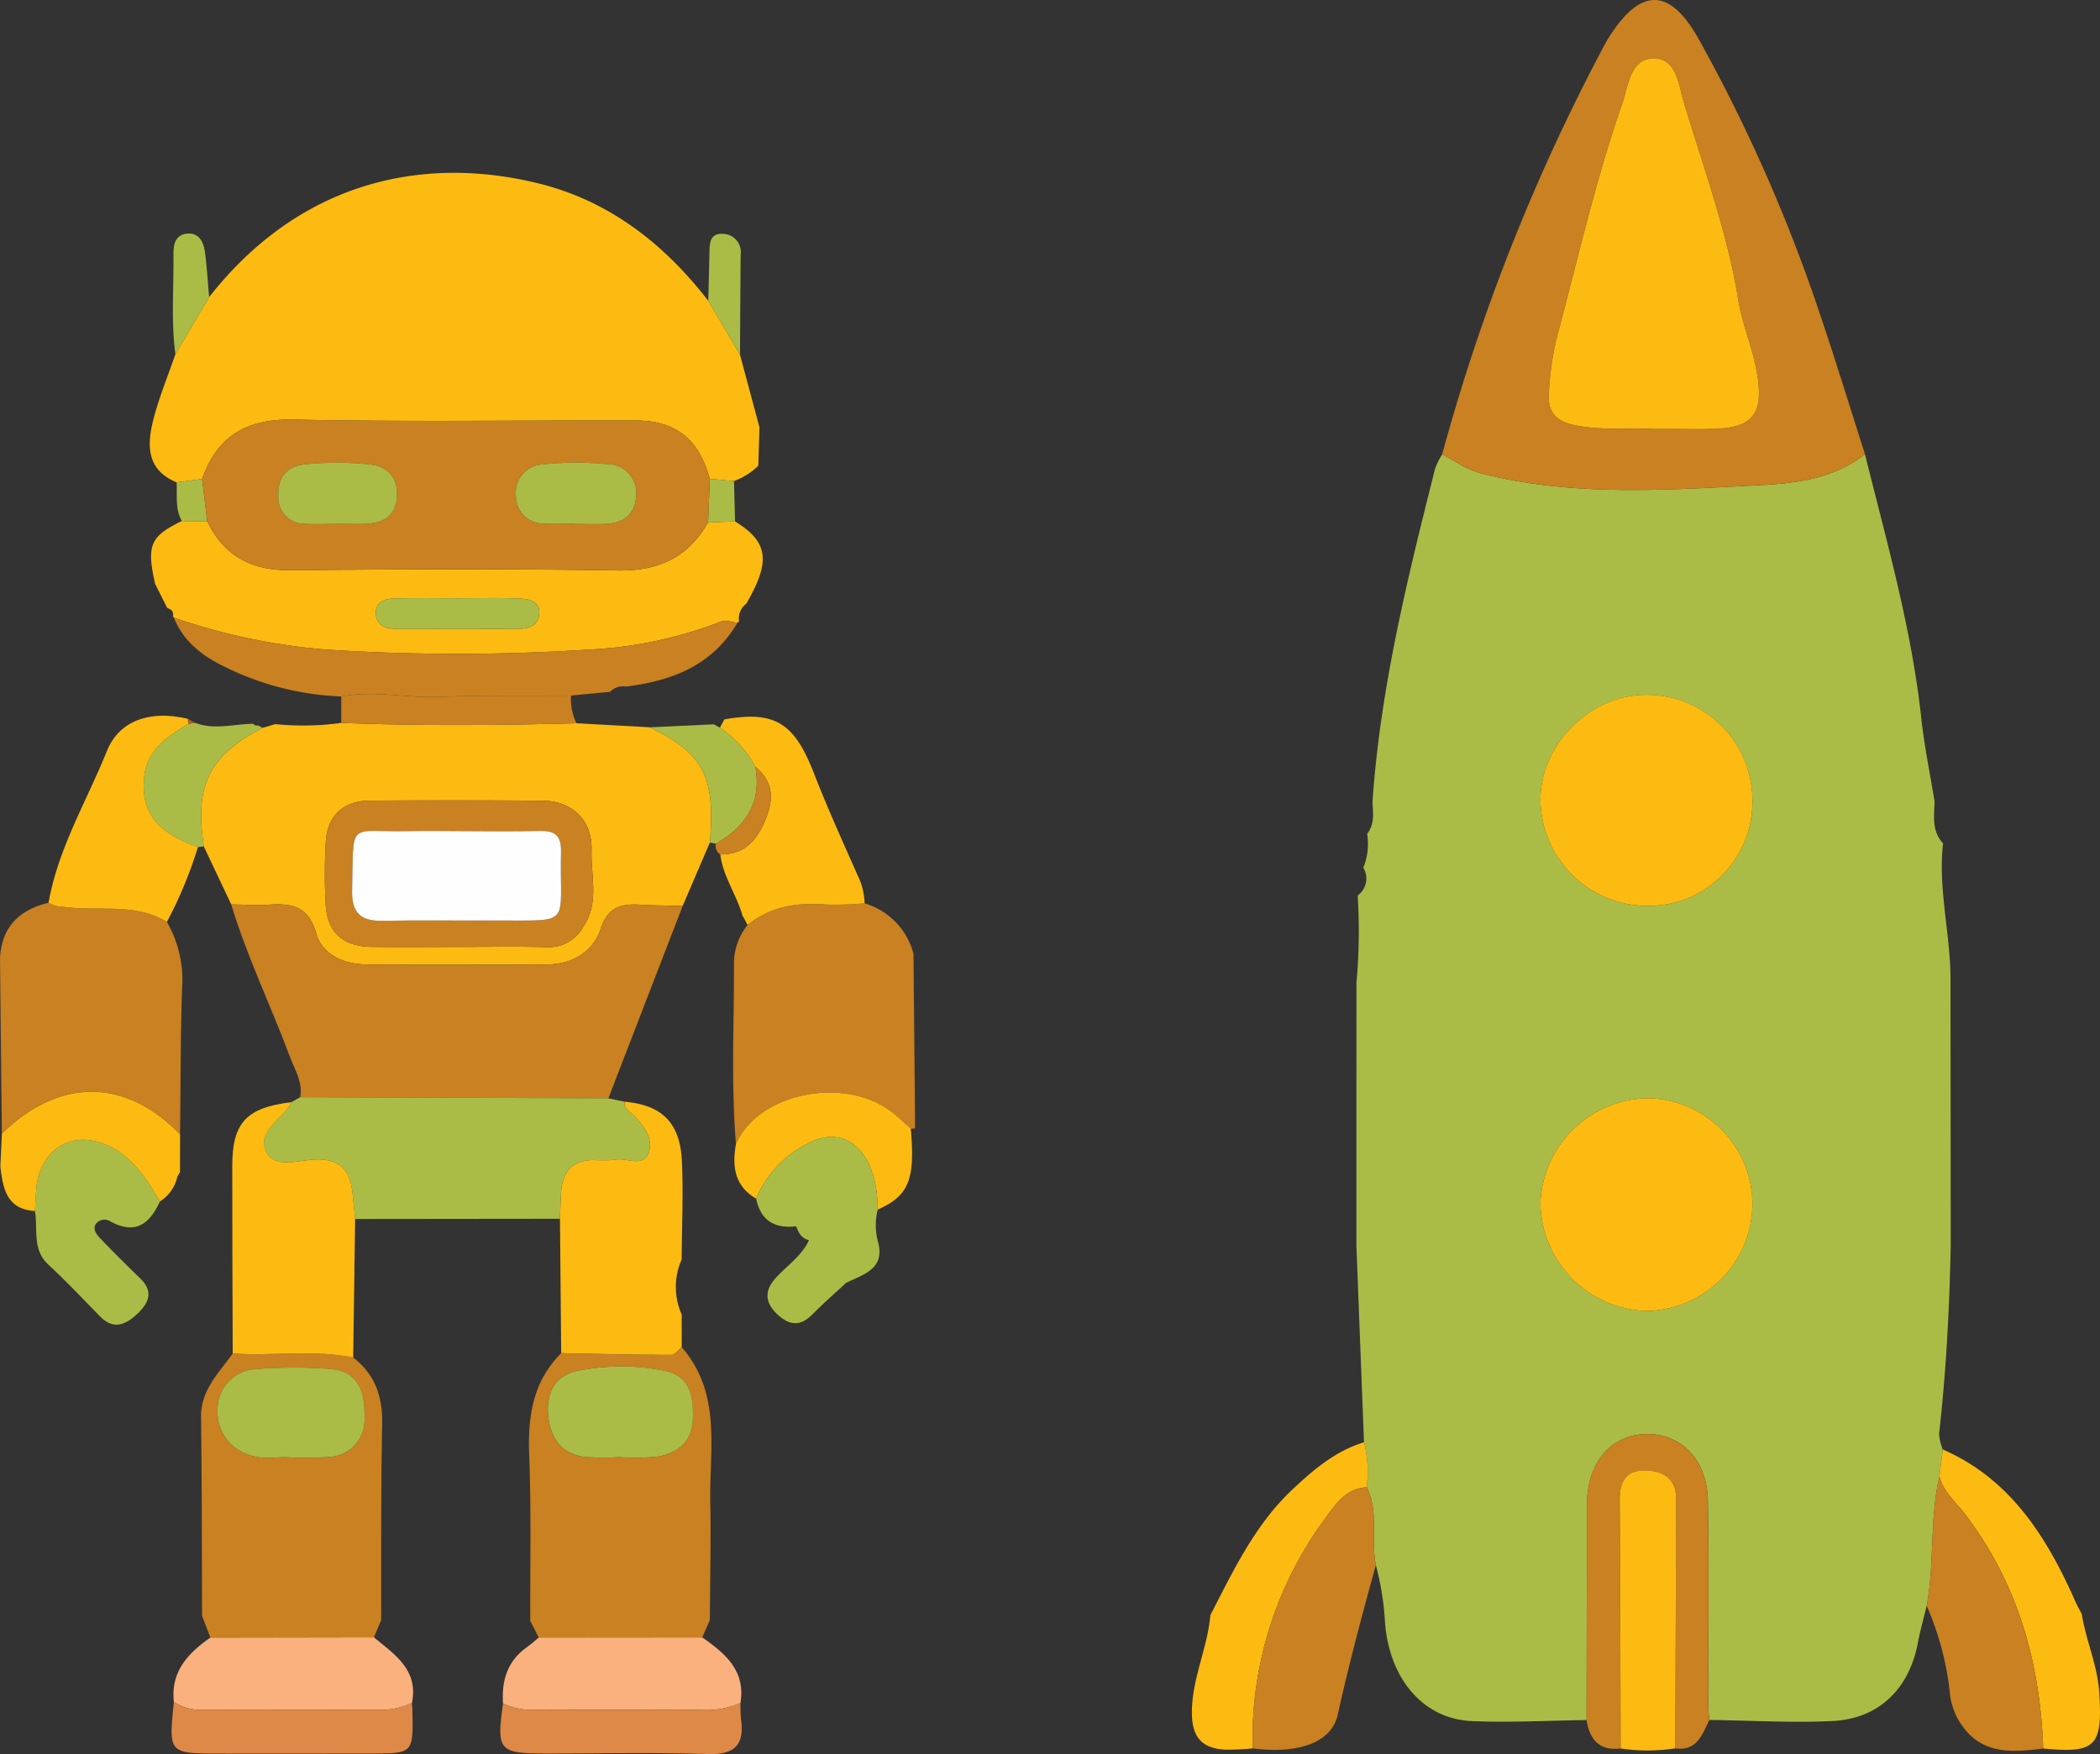 <svg xmlns="http://www.w3.org/2000/svg" width="261.018" height="218.016" viewBox="0 0 261.018 218.016">
  <rect x="0" y="0" width="261.018" height="218.016" fill="#333333" stroke="none"/>
  <g id="Group_7909" data-name="Group 7909" transform="translate(-875.015 -438.065)">
    <g id="Group_5954" data-name="Group 5954" transform="translate(1023.158 438.065)">
      <path id="Path_9455" data-name="Path 9455" d="M-39.177,426.325c-4.768.06-9.544.336-14.3.125-6-.265-10.245-5.256-10.76-12.337a34.744,34.744,0,0,0-1.131-7.041c-.643-3.2.4-6.593-1.136-9.684a15.087,15.087,0,0,0-.338-5.59l-.944-24.405q0-16.364.007-32.727a70.409,70.409,0,0,0,.15-10.815,2.62,2.62,0,0,0,.7-3.466,7.891,7.891,0,0,0,.478-4.205c.968-1.217.723-2.635.668-4.02.966-14.087,4.345-27.723,7.77-41.347a9.364,9.364,0,0,1,.884-1.8c1.592.808,2.959,1.883,4.821,2.36,11.429,2.923,23.018,2.062,34.551,1.477,4.541-.23,9.316-.786,13.184-3.849,2.694,10.863,5.792,21.636,7,32.822.375,3.466,1.091,6.893,1.649,10.338-.052,1.815-.365,3.682,1.054,5.2-.654,5.822,1,11.519.928,17.309q.012,16.364.025,32.727c-.155,7.807-.571,15.6-1.446,23.361A6.013,6.013,0,0,0,5.1,392.7q-.212,1.681-.426,3.362C3.455,401.34,4.092,406.8,3.1,412.106c-.371,1.54-.809,3.068-1.1,4.621-1.077,5.705-4.828,9.431-10.585,9.716-5.093.251-10.215-.068-15.324-.132-.052-.56-.15-1.124-.15-1.689-.007-8.513.1-17.028-.037-25.538-.083-5.061-3.259-8.34-7.557-8.312-4.425.03-7.454,3.522-7.467,8.65Q-39.167,412.875-39.177,426.325Zm20.613-63.912A13.223,13.223,0,0,0-31.48,349.037a13.58,13.58,0,0,0-13.431,12.955,13.6,13.6,0,0,0,13.226,13.484A13.413,13.413,0,0,0-18.564,362.413Zm0-50.431A13.151,13.151,0,0,0-31.731,298.9c-7.044-.008-13.271,6.238-13.176,13.219A13.329,13.329,0,0,0-31.59,325.138,12.944,12.944,0,0,0-18.56,311.982Z" transform="translate(88.237 -212.541)" fill="#abbc46"/>
      <path id="Path_9456" data-name="Path 9456" d="M-8.829,291.554c-3.869,3.063-8.643,3.619-13.184,3.849-11.532.585-23.121,1.446-34.551-1.477-1.862-.476-3.229-1.552-4.821-2.36a244.848,244.848,0,0,1,20.357-51.217c.107-.2.228-.393.35-.585,3.945-6.222,7.549-6.278,11.164.162a201.813,201.813,0,0,1,15.133,34.347C-12.446,280-10.674,285.792-8.829,291.554Zm-26.43-3.147c3.132,0,5.406.053,7.675-.01,4.706-.135,6.087-1.818,5.407-6.443-.478-3.262-1.875-6.33-2.395-9.522-1.386-8.52-4.365-16.573-6.828-24.767-.586-1.95-.863-5.442-3.839-5.3-2.808.138-3,3.459-3.734,5.539-3.362,9.6-5.577,19.543-8.218,29.356a37.114,37.114,0,0,0-.929,6.72c-.175,2.225.8,3.466,3.2,3.96C-41.4,288.664-37.9,288.221-35.259,288.406Z" transform="translate(92.494 -235.096)" fill="#c98121"/>
      <path id="Path_9457" data-name="Path 9457" d="M-58.668,342.737a15.087,15.087,0,0,1,.338,5.59c-2.61.143-3.872,2.117-5.2,3.924a46.086,46.086,0,0,0-8.984,28.534,33.074,33.074,0,0,1-3.366.158c-2.779-.143-4.142-1.379-4.182-4.456-.053-4.287,1.943-8.1,2.29-12.248,2.866-5.567,5.559-11.269,10.215-15.642C-64.95,346.146-62.209,343.811-58.668,342.737Z" transform="translate(80.066 -163.48)" fill="#fdbb11"/>
      <path id="Path_9458" data-name="Path 9458" d="M-24.273,346.639q.215-1.681.426-3.362c8.253,3.6,12.72,10.578,16.237,18.352A18.353,18.353,0,0,0-6.581,363.7c.515,3.314,1.967,6.377,2.18,9.814.41,6.613-.38,7.564-6.971,6.926-.37-10.668-3.164-20.535-9.716-29.133C-22.235,349.805-23.763,348.574-24.273,346.639Z" transform="translate(117.186 -163.121)" fill="#fdbb11"/>
      <path id="Path_9459" data-name="Path 9459" d="M-50.606,377.673q.022-13.452.05-26.9c.013-5.128,3.043-8.62,7.467-8.65,4.3-.028,7.474,3.251,7.557,8.312.14,8.51.03,17.025.037,25.538,0,.565.1,1.129.15,1.689-.893,1.807-1.534,3.923-4.257,3.529q.067-15.468.13-30.935c.007-2.625-1.654-3.609-3.978-3.594-2.3.013-3.053,1.449-3.038,3.609.072,10.312.085,20.625.118,30.938C-49.027,381.524-50.233,380.1-50.606,377.673Z" transform="translate(99.666 -163.889)" fill="#c98121"/>
      <path id="Path_9460" data-name="Path 9460" d="M-75.532,378.551a46.086,46.086,0,0,1,8.984-28.534c1.331-1.807,2.593-3.78,5.2-3.924,1.534,3.091.493,6.485,1.136,9.684-1.7,6.153-3.351,12.307-4.725,18.55C-65.725,377.922-69.98,379.261-75.532,378.551Z" transform="translate(83.08 -161.247)" fill="#c98121"/>
      <path id="Path_9461" data-name="Path 9461" d="M-23.642,345.3c.51,1.935,2.038,3.166,3.186,4.671,6.551,8.6,9.346,18.465,9.716,29.133-3.862.458-7.651.831-10.245-3.091a8.3,8.3,0,0,1-1.379-4.06,37.034,37.034,0,0,0-2.856-10.6C-24.227,356.039-24.863,350.577-23.642,345.3Z" transform="translate(116.555 -161.777)" fill="#c98121"/>
      <path id="Path_9462" data-name="Path 9462" d="M-48.015,379.394c-.033-10.313-.047-20.627-.118-30.938-.015-2.16.741-3.6,3.038-3.609,2.325-.015,3.985.969,3.978,3.594q-.042,15.468-.13,30.935A22.655,22.655,0,0,1-48.015,379.394Z" transform="translate(101.311 -162.076)" fill="#fdbb11"/>
      <path id="Path_9463" data-name="Path 9463" d="M-27.7,330.436A13.413,13.413,0,0,1-40.822,343.5a13.6,13.6,0,0,1-13.226-13.484A13.58,13.58,0,0,1-40.617,317.06,13.223,13.223,0,0,1-27.7,330.436Z" transform="translate(97.374 -180.564)" fill="#fdbb11"/>
      <path id="Path_9464" data-name="Path 9464" d="M-27.7,300.037a12.944,12.944,0,0,1-13.03,13.156A13.329,13.329,0,0,1-54.047,300.17c-.095-6.981,6.132-13.228,13.176-13.219A13.151,13.151,0,0,1-27.7,300.037Z" transform="translate(97.376 -200.596)" fill="#fdbb11"/>
      <path id="Path_9465" data-name="Path 9465" d="M-40.551,285.5c-2.64-.185-6.145.258-9.659-.465-2.4-.495-3.376-1.735-3.2-3.96a37.114,37.114,0,0,1,.929-6.72c2.641-9.814,4.856-19.756,8.218-29.356.729-2.08.926-5.4,3.734-5.539,2.976-.145,3.252,3.347,3.839,5.3,2.463,8.193,5.442,16.247,6.828,24.767.52,3.192,1.917,6.26,2.395,9.522.679,4.625-.7,6.308-5.407,6.443C-35.146,285.557-37.419,285.5-40.551,285.5Z" transform="translate(97.786 -232.193)" fill="#fdbb11"/>
    </g>
    <g id="Group_6990" data-name="Group 6990" transform="translate(82.746 -243.68)">
      <path id="Path_11552" data-name="Path 11552" d="M810.734,718.674c11.084-14.127,26.187-17.746,40.873-14.151,8.806,2.155,15.665,7.488,21.167,14.611q1.971,3.349,3.945,6.7l2.422,9.028-.148,4.767a8.358,8.358,0,0,1-3.018,1.9q-1.506-.131-3.011-.264c-1.333-4.918-4.183-7.243-9.191-7.258-14.162-.04-28.332.186-42.488-.118-5.83-.124-9.513,1.986-11.423,7.388l-3.164.418c-3.745-1.534-3.7-4.615-2.907-7.743.7-2.783,1.818-5.461,2.751-8.182Z" transform="translate(7.527 0)" fill="#fdbb11"/>
      <path id="Path_11553" data-name="Path 11553" d="M870.389,758.828l-3.374,7.873c-1.7-.045-3.394-.044-5.088-.143-2.411-.143-4.161.109-5.128,3.038-.922,2.792-3.5,4.371-6.666,4.383-7.468.025-14.938.071-22.406,0-2.775-.025-5.5-1.2-6.246-3.821-.962-3.4-2.986-3.8-5.828-3.611-1.576.1-3.166-.013-4.749-.03l-3.407-7.2c-1.175-7.606.631-11.247,7.317-14.752l1.578-.458a34.241,34.241,0,0,0,8.185-.153c9.746.383,19.494.307,29.242.044q4.555.252,9.106.5C869.627,747.8,871.076,750.581,870.389,758.828ZM838.9,771.8c3.74,0,7.482-.084,11.217.032a4.871,4.871,0,0,0,4.485-2.447c2.107-3.021.984-6.384,1.088-9.58.121-3.727-2.4-6.154-6.083-6.182-7.137-.057-14.277-.049-21.414-.012-3.327.017-5.328,1.818-5.534,5.106a66.325,66.325,0,0,0-.013,7.814c.191,3.47,2.147,5.214,5.719,5.261C831.871,771.84,835.385,771.8,838.9,771.8Z" transform="translate(10.107 27.639)" fill="#fdbb11"/>
      <path id="Path_11554" data-name="Path 11554" d="M809.391,757.4c1.583.017,3.173.134,4.749.03,2.842-.188,4.866.21,5.828,3.611.744,2.624,3.471,3.8,6.246,3.821,7.468.069,14.938.024,22.406,0,3.163-.012,5.744-1.591,6.666-4.383.967-2.929,2.718-3.181,5.128-3.038,1.694.1,3.392.1,5.088.143q-4.618,11.958-9.236,23.912-19.151-.071-38.3-.141c.341-1.9-.693-3.436-1.309-5.09C814.3,769.95,811.343,763.868,809.391,757.4Z" transform="translate(11.619 36.758)" fill="#c98121"/>
      <path id="Path_11555" data-name="Path 11555" d="M876.042,729.055c4.143,2.56,4.465,4.924,1.4,10.223a2.282,2.282,0,0,0-.9,2.2l-.21.181c-.661-.076-1.43-.41-1.969-.188A52.089,52.089,0,0,1,857.548,745a250.706,250.706,0,0,1-32.53-.032,77.212,77.212,0,0,1-18.728-3.953l-.123-.168c.143-.6-.206-.868-.7-1.032l-1.517-3.015-.034-.168c-1.019-4.636-.53-5.743,3.364-7.623l3.156.027c2.092,4.353,5.529,6.14,10.364,6.092,13.578-.138,27.16-.2,40.737.025,5.061.084,8.684-1.659,11.158-5.978Zm-34.517,9.553c-2.6,0-5.207-.054-7.806.024-1.165.034-2.385.384-2.327,1.883.055,1.363,1.047,1.877,2.332,1.877,5.205.005,10.409.029,15.615,0,1.229-.007,2.308-.557,2.37-1.905.072-1.536-1.294-1.789-2.38-1.838C846.731,738.531,844.126,738.609,841.524,738.608Z" transform="translate(7.59 17.495)" fill="#fdbb11"/>
      <path id="Path_11556" data-name="Path 11556" d="M832.656,826.264q-.529-1.035-1.058-2.073c-.024-6.862.134-13.731-.133-20.585-.188-4.8.442-9.147,3.977-12.685,4.556.086,9.11.2,13.664.213.438,0,.876-.623,1.314-.957,5.006,5.741,3.429,12.711,3.554,19.338.092,4.86-.028,9.723-.055,14.586l-.942,2.147Zm10.006-22.433a26.792,26.792,0,0,0,4.747-.052c2.526-.462,4.326-1.823,4.4-4.735.077-2.825-.371-5.372-3.669-5.962a27.252,27.252,0,0,0-10.785.067c-2.734.613-3.767,2.78-3.54,5.434.233,2.721,1.522,4.784,4.433,5.219A29.046,29.046,0,0,0,842.663,803.831Z" transform="translate(26.58 59.007)" fill="#c98121"/>
      <path id="Path_11557" data-name="Path 11557" d="M816.32,771.667l38.3.139c.67.143,1.34.282,2.009.423-.091.809.532,1.1,1.014,1.576,1.3,1.286,2.6,2.936,2.011,4.71-.648,1.947-2.751.645-4.18.923a15.457,15.457,0,0,1-2.691.037c-2.594.034-3.873,1.427-4.032,3.945-.07,1.118-.1,2.241-.148,3.361q-12.731.013-25.46.027c-.113-1.11-.21-2.223-.339-3.332-.3-2.557-1.383-4.088-4.309-4.074-2.147.01-5.182,1.18-6.288-.727-1.581-2.726,1.937-4.243,3.043-6.394Z" transform="translate(13.261 46.445)" fill="#abbc46"/>
      <path id="Path_11558" data-name="Path 11558" d="M846.905,787.233c-.621-7.513-.22-15.04-.247-22.562a7.584,7.584,0,0,1,1.69-4.663c2.882-2.354,6.223-2.825,9.813-2.538a40.253,40.253,0,0,0,4.732-.156,8.882,8.882,0,0,1,6.08,6.27q.1,10.852.2,21.7l-.272.045-.274-.03c-.668-.594-1.326-1.2-2.009-1.778C860.828,778.64,849.705,780.735,846.905,787.233Z" transform="translate(36.84 36.704)" fill="#c98121"/>
      <path id="Path_11559" data-name="Path 11559" d="M833.732,786.554c.049-1.12.077-2.243.148-3.361.159-2.518,1.439-3.911,4.032-3.945a15.457,15.457,0,0,0,2.691-.037c1.429-.279,3.532,1.024,4.18-.923.589-1.774-.712-3.425-2.011-4.71-.482-.477-1.1-.767-1.014-1.576,4.685.415,6.931,2.622,7.136,7.5.17,4.027-.01,8.071-.035,12.1a8.428,8.428,0,0,0,0,6.84l.005,4.064c-.438.336-.876.96-1.314.958-4.554-.013-9.108-.128-13.664-.215Q833.809,794.9,833.732,786.554Z" transform="translate(28.138 46.673)" fill="#fdbb11"/>
      <path id="Path_11560" data-name="Path 11560" d="M805.143,736.158a77.212,77.212,0,0,0,18.728,3.953,250.706,250.706,0,0,0,32.53.032,52.089,52.089,0,0,0,16.813-3.522c.539-.222,1.308.112,1.969.188-3.1,5.3-8.131,7.22-13.859,7.92a2.194,2.194,0,0,0-1.961.653l-4.851.465c-5.5.039-10.995-.055-16.482.165-4.035.161-8.052-.848-12.079-.054a35.5,35.5,0,0,1-14.446-3.666C808.787,741,806.335,739.163,805.143,736.158Z" transform="translate(8.737 22.348)" fill="#c98121"/>
      <path id="Path_11561" data-name="Path 11561" d="M863.561,766.688a40.253,40.253,0,0,1-4.732.156c-3.59-.287-6.931.185-9.813,2.538-.1-.2-.21-.406-.312-.608-.106-.183-.211-.368-.319-.552-.727-2.605-2.422-4.861-2.761-7.609,3.184.019,4.685-1.932,5.741-4.643.965-2.481.723-4.531-1.385-6.249a13.606,13.606,0,0,0-4.406-4.868l.559-1.027c6.3-1.1,8.683.425,11.141,6.726,1.658,4.255,3.545,8.423,5.393,12.6A8.412,8.412,0,0,1,863.561,766.688Z" transform="translate(36.173 27.329)" fill="#fdbb11"/>
      <path id="Path_11562" data-name="Path 11562" d="M864.46,785.872c0-6.97-3.754-10.742-8.593-8.267a13.416,13.416,0,0,0-6.516,6.9c-2.7-1.571-3-4.027-2.508-6.782,2.8-6.5,13.924-8.595,19.717-3.711.683.576,1.341,1.183,2.009,1.778C869.14,782.162,868.329,784.15,864.46,785.872Z" transform="translate(36.901 46.215)" fill="#fdbb11"/>
      <path id="Path_11563" data-name="Path 11563" d="M817.542,742.121c4.027-.794,8.044.215,12.079.054,5.487-.22,10.987-.126,16.482-.165a6.8,6.8,0,0,0,.675,3.443c-9.748.263-19.5.339-29.243-.044Q817.538,743.765,817.542,742.121Z" transform="translate(17.146 26.185)" fill="#c98121"/>
      <path id="Path_11564" data-name="Path 11564" d="M849.1,744.473a13.606,13.606,0,0,1,4.406,4.868c.813,4.442-1.205,7.431-4.9,9.558l-.754-.139c.687-8.249-.762-11.027-7.465-14.327l7.963-.374Z" transform="translate(32.65 27.709)" fill="#abbc46"/>
      <path id="Path_11565" data-name="Path 11565" d="M809.574,715.627l-4.192,7.1c-.561-4.175-.186-8.363-.238-12.544-.015-1.259.339-2.352,1.746-2.456s1.979,1.022,2.147,2.179C809.314,711.8,809.4,713.717,809.574,715.627Z" transform="translate(8.687 3.047)" fill="#abbc46"/>
      <path id="Path_11566" data-name="Path 11566" d="M848.657,722.774q-1.974-3.351-3.945-6.7c.049-1.909.1-3.819.146-5.729.028-1.254-.074-2.734,1.749-2.594a2.258,2.258,0,0,1,2.134,2.547C848.7,714.455,848.682,718.615,848.657,722.774Z" transform="translate(35.589 3.063)" fill="#abbc46"/>
      <path id="Path_11567" data-name="Path 11567" d="M863.375,787.534a8.037,8.037,0,0,1-.008-3.893c0-6.97-3.754-10.742-8.593-8.267a13.416,13.416,0,0,0-6.516,6.9c.562,2.733,2.3,3.758,4.974,3.436.306.787.653,1.538,1.6,1.721-.922,2.014-2.8,3.194-4.207,4.786-1.385,1.564-1.234,3.008.255,4.423s2.877,1.554,4.391.01c1.335-1.36,2.78-2.612,4.176-3.911C861.642,791.669,864.375,791,863.375,787.534Z" transform="translate(37.995 48.445)" fill="#abbc46"/>
      <path id="Path_11568" data-name="Path 11568" d="M845.293,756.763c3.7-2.127,5.716-5.116,4.9-9.558,2.108,1.719,2.35,3.768,1.385,6.249-1.056,2.711-2.557,4.662-5.741,4.643A1.248,1.248,0,0,1,845.293,756.763Z" transform="translate(35.957 29.845)" fill="#c98121"/>
      <path id="Path_11569" data-name="Path 11569" d="M848.05,731.171l-3.35.118q.106-2.7.21-5.4,1.506.133,3.011.264Q847.984,728.661,848.05,731.171Z" transform="translate(35.581 15.378)" fill="#abbc46"/>
      <path id="Path_11570" data-name="Path 11570" d="M809.146,731.145l-3.156-.027c-.849-1.517-.561-3.186-.641-4.806l3.164-.42Q808.83,728.517,809.146,731.145Z" transform="translate(8.876 15.382)" fill="#abbc46"/>
      <path id="Path_11571" data-name="Path 11571" d="M847.248,758.227c.108.185.213.369.319.552C847.46,758.595,847.354,758.412,847.248,758.227Z" transform="translate(37.31 37.325)" fill="#de8947"/>
      <path id="Path_11572" data-name="Path 11572" d="M826.071,791.152c2.724,2.1,3.668,4.865,3.6,8.281-.163,8.12-.1,16.244-.126,24.365q-.453,1.065-.9,2.13l-20.325.034q-.519-1.352-1.034-2.7c-.034-8.224-.017-16.451-.128-24.674-.047-3.391,2.209-5.506,3.941-7.945C816.08,791.007,821.108,790.129,826.071,791.152Zm-8.151,12.4A45.085,45.085,0,0,0,823,803.52a4.627,4.627,0,0,0,4.472-4.962c.087-3.606-1.13-5.707-4.094-5.964a58.187,58.187,0,0,0-9.476.01,4.973,4.973,0,0,0-4.692,4.992,5.52,5.52,0,0,0,3.676,5.558C814.717,803.934,816.693,803.459,817.92,803.552Z" transform="translate(10.1 59.318)" fill="#c98121"/>
      <path id="Path_11573" data-name="Path 11573" d="M809.7,811.694l20.325-.034c2.587,2.137,5.566,4.046,4.729,8.165a9.183,9.183,0,0,1-3.611.849q-11.22-.018-22.438.007a6.088,6.088,0,0,1-3.539-.992C804.745,815.929,806.916,813.637,809.7,811.694Z" transform="translate(8.716 73.585)" fill="#fab17d"/>
      <path id="Path_11574" data-name="Path 11574" d="M833.972,811.682l20.321-.017c2.835,1.991,5.417,4.13,4.744,8.16a10.6,10.6,0,0,1-4.606.861q-10.313-.048-20.627-.012a9.072,9.072,0,0,1-4.275-.789c-.2-2.847.542-5.293,2.985-7.013.22-.171.441-.342.661-.515Z" transform="translate(25.264 73.589)" fill="#fab17d"/>
      <path id="Path_11575" data-name="Path 11575" d="M805.257,816.443a6.088,6.088,0,0,0,3.539.992q11.217-.028,22.438-.007a9.183,9.183,0,0,0,3.611-.849c.022.337.059.673.064,1.01.091,5.251.089,5.256-5.068,5.263q-9.447.012-18.895.005C804.6,822.859,804.6,822.859,805.257,816.443Z" transform="translate(8.624 76.831)" fill="#de8947"/>
      <path id="Path_11576" data-name="Path 11576" d="M829.653,816.586a9.072,9.072,0,0,0,4.275.789q10.313-.023,20.627.012a10.6,10.6,0,0,0,4.606-.861,19.6,19.6,0,0,0,.077,2.038c.443,3.231-.853,4.408-4.168,4.3-6.681-.215-13.374-.062-20.061-.069C829.126,822.792,828.827,822.443,829.653,816.586Z" transform="translate(25.14 76.888)" fill="#de8947"/>
      <path id="Path_11577" data-name="Path 11577" d="M831.955,812.077c-.22.173-.441.344-.661.515C831.514,812.419,831.735,812.248,831.955,812.077Z" transform="translate(26.483 73.868)" fill="#de8947"/>
      <path id="Path_11578" data-name="Path 11578" d="M807.867,734.133q-.315-2.626-.633-5.252c1.91-5.4,5.593-7.51,11.423-7.386,14.156.3,28.325.077,42.488.118,5.007.015,7.858,2.34,9.191,7.258q-.106,2.7-.21,5.4c-2.474,4.319-6.1,6.062-11.158,5.978-13.577-.223-27.158-.163-40.737-.025C813.4,740.274,809.958,738.486,807.867,734.133Zm45.566.3v.033c1.351,0,2.706.061,4.052-.013,2.214-.122,3.606-1.272,3.7-3.548a3.543,3.543,0,0,0-3.471-3.853,39.248,39.248,0,0,0-8.089.019A3.534,3.534,0,0,0,846.233,731a3.431,3.431,0,0,0,3.49,3.419C850.954,734.5,852.2,734.432,853.433,734.432Zm-29.6.033v-.023c1.35,0,2.7.082,4.046-.018,2.182-.163,3.537-1.167,3.579-3.6.042-2.451-1.494-3.56-3.485-3.764a38.985,38.985,0,0,0-8.088.02c-2.083.225-3.319,1.638-3.179,3.968a3.264,3.264,0,0,0,3.416,3.4C821.355,734.535,822.6,734.466,823.834,734.466Z" transform="translate(10.156 12.394)" fill="#c98121"/>
      <path id="Path_11579" data-name="Path 11579" d="M832.683,767.91c-3.512,0-7.025.037-10.537-.008-3.572-.047-5.528-1.791-5.719-5.261a66.325,66.325,0,0,1,.013-7.814c.206-3.288,2.207-5.09,5.534-5.106,7.138-.037,14.277-.045,21.414.012,3.683.028,6.2,2.456,6.083,6.182-.1,3.2,1.019,6.558-1.088,9.58a4.871,4.871,0,0,1-4.485,2.447C840.164,767.827,836.423,767.91,832.683,767.91Zm.247-14.406c-2.033,0-4.069-.039-6.1.008-7.762.176-6.892-1.549-7.114,7.334-.07,2.807,1.036,3.866,3.762,3.812,4.744-.094,9.491-.013,14.238-.035,9.54-.042,7.752.8,7.965-8.573.044-1.92-.708-2.605-2.578-2.56C839.711,753.575,836.32,753.516,832.929,753.5Z" transform="translate(16.32 31.532)" fill="#c98121"/>
      <path id="Path_11580" data-name="Path 11580" d="M809.287,743.946c2.4.932,4.829.143,7.247.124a.53.53,0,0,0,.352.22l.213-.008a6.026,6.026,0,0,1,.6.29c-6.686,3.505-8.492,7.146-7.317,14.752q-.363.03-.725.066c-5.054-1.751-7-4.284-6.725-8.346.247-3.671,2.832-5.33,5.533-6.971Z" transform="translate(7.22 27.633)" fill="#abbc46"/>
      <path id="Path_11581" data-name="Path 11581" d="M830.23,734.736c2.6,0,5.207-.077,7.8.04,1.086.049,2.452.3,2.38,1.838-.062,1.348-1.141,1.9-2.37,1.905-5.205.029-10.409.005-15.615,0-1.284,0-2.276-.514-2.332-1.877-.059-1.5,1.162-1.85,2.327-1.883C825.023,734.682,827.628,734.736,830.23,734.736Z" transform="translate(18.884 21.367)" fill="#abbc46"/>
      <path id="Path_11582" data-name="Path 11582" d="M841.711,802.865a29.493,29.493,0,0,1-4.41-.034c-2.911-.435-4.2-2.5-4.433-5.219-.227-2.654.806-4.821,3.54-5.434a27.252,27.252,0,0,1,10.785-.067c3.3.591,3.747,3.137,3.669,5.962-.079,2.912-1.878,4.274-4.4,4.735A27.118,27.118,0,0,1,841.711,802.865Z" transform="translate(27.531 59.976)" fill="#abbc46"/>
      <path id="Path_11583" data-name="Path 11583" d="M824.5,803.776c-4.964-1.022-9.991-.144-14.977-.512-.02-7.769-.064-15.539-.055-23.309.005-5.387,1.773-7.248,7.376-7.922-1.1,2.15-4.623,3.668-3.042,6.394,1.106,1.907,4.141.737,6.288.727,2.926-.013,4.012,1.517,4.309,4.074.129,1.109.227,2.222.339,3.332Q824.62,795.169,824.5,803.776Z" transform="translate(11.671 46.694)" fill="#fdbb11"/>
      <path id="Path_11584" data-name="Path 11584" d="M792.269,764.188c.191-3.891,2.374-6.046,6.033-6.914a3.675,3.675,0,0,0,1.885.505c4.276.618,8.821-.574,12.823,1.875a14.328,14.328,0,0,1,1.878,8.418c-.178,5.993-.171,11.992-.24,17.988-6.805-7.032-14.963-7.072-22.148-.111Q792.385,775.07,792.269,764.188Z" transform="translate(0 36.678)" fill="#c98121"/>
      <path id="Path_11585" data-name="Path 11585" d="M810.571,769.052c-4-2.449-8.547-1.257-12.823-1.875a3.675,3.675,0,0,1-1.885-.505c1.185-6.748,4.735-12.623,7.253-18.856,1.645-4.074,5.761-5.049,10.078-4a2.457,2.457,0,0,0,.052.608c-2.7,1.642-5.286,3.3-5.533,6.971-.275,4.062,1.67,6.6,6.725,8.346A52.91,52.91,0,0,1,810.571,769.052Z" transform="translate(2.439 27.28)" fill="#fdbb11"/>
      <path id="Path_11586" data-name="Path 11586" d="M810.388,782.486c-1.252,2.76-3.026,4.182-6.122,2.5a1.363,1.363,0,0,0-1.838.291c-.44.678.116,1.346.554,1.806,1.627,1.71,3.315,3.366,5.006,5.016,1.65,1.613.994,3.03-.379,4.331-1.423,1.348-2.944,2.088-4.645.361-2.128-2.162-4.2-4.383-6.429-6.439-2.068-1.912-1.284-4.413-1.679-6.674.054-.9.1-1.8.161-2.7.307-4.247,3.555-7.025,7.619-5.909C806.365,776.088,808.523,779.253,810.388,782.486Z" transform="translate(1.756 48.584)" fill="#abbc46"/>
      <path id="Path_11587" data-name="Path 11587" d="M812.128,784.9c-1.865-3.233-4.024-6.4-7.752-7.419-4.064-1.116-7.312,1.662-7.619,5.909-.064.9-.107,1.8-.161,2.7-3.523-.217-3.982-2.818-4.3-5.528l.193-4.1c7.185-6.961,15.343-6.921,22.148.111q-.005,2.342-.012,4.683c-.111.191-.222.384-.332.577A4.853,4.853,0,0,1,812.128,784.9Z" transform="translate(0.016 46.172)" fill="#fdbb11"/>
      <path id="Path_11588" data-name="Path 11588" d="M805.4,777.79c.111-.193.222-.386.332-.577Z" transform="translate(8.908 50.209)" fill="#de8947"/>
      <path id="Path_11589" data-name="Path 11589" d="M806.241,744.267a2.457,2.457,0,0,1-.052-.608l.871.482Z" transform="translate(9.445 27.438)" fill="#b05f21"/>
      <path id="Path_11590" data-name="Path 11590" d="M817.093,802.836c-1.227-.092-3.2.383-5.031-.4a5.52,5.52,0,0,1-3.676-5.558,4.973,4.973,0,0,1,4.692-4.992,58.187,58.187,0,0,1,9.476-.01c2.964.257,4.181,2.358,4.094,5.964a4.627,4.627,0,0,1-4.472,4.962A45.085,45.085,0,0,1,817.093,802.836Z" transform="translate(10.928 60.033)" fill="#abbc46"/>
      <path id="Path_11591" data-name="Path 11591" d="M837.671,732.265c-1.237,0-2.479.07-3.71-.015a3.431,3.431,0,0,1-3.49-3.419,3.534,3.534,0,0,1,3.391-3.928,39.248,39.248,0,0,1,8.089-.019,3.543,3.543,0,0,1,3.471,3.853c-.094,2.276-1.486,3.426-3.7,3.548-1.346.074-2.7.013-4.052.013Z" transform="translate(25.918 14.562)" fill="#abbc46"/>
      <path id="Path_11592" data-name="Path 11592" d="M820.009,732.294c-1.237,0-2.479.069-3.711-.015a3.264,3.264,0,0,1-3.416-3.4c-.139-2.33,1.1-3.743,3.179-3.968a38.985,38.985,0,0,1,8.088-.02c1.991.2,3.527,1.313,3.485,3.764-.042,2.432-1.4,3.436-3.579,3.6-1.341.1-2.7.018-4.046.018Z" transform="translate(13.981 14.565)" fill="#abbc46"/>
      <path id="Path_11593" data-name="Path 11593" d="M831.558,751.976c3.391.007,6.782.066,10.171-.018,1.87-.045,2.622.64,2.578,2.56-.213,9.374,1.575,8.531-7.965,8.573-4.747.022-9.494-.059-14.238.035-2.726.054-3.832-1.005-3.762-3.812.222-8.883-.648-7.158,7.114-7.334C827.489,751.933,829.525,751.971,831.558,751.976Z" transform="translate(17.692 33.065)" fill="#fefefe"/>
      <path id="Path_11594" data-name="Path 11594" d="M811.235,744.154l.218-.007Z" transform="translate(12.871 27.77)" fill="#b05f21"/>
    </g>
  </g>
</svg>
